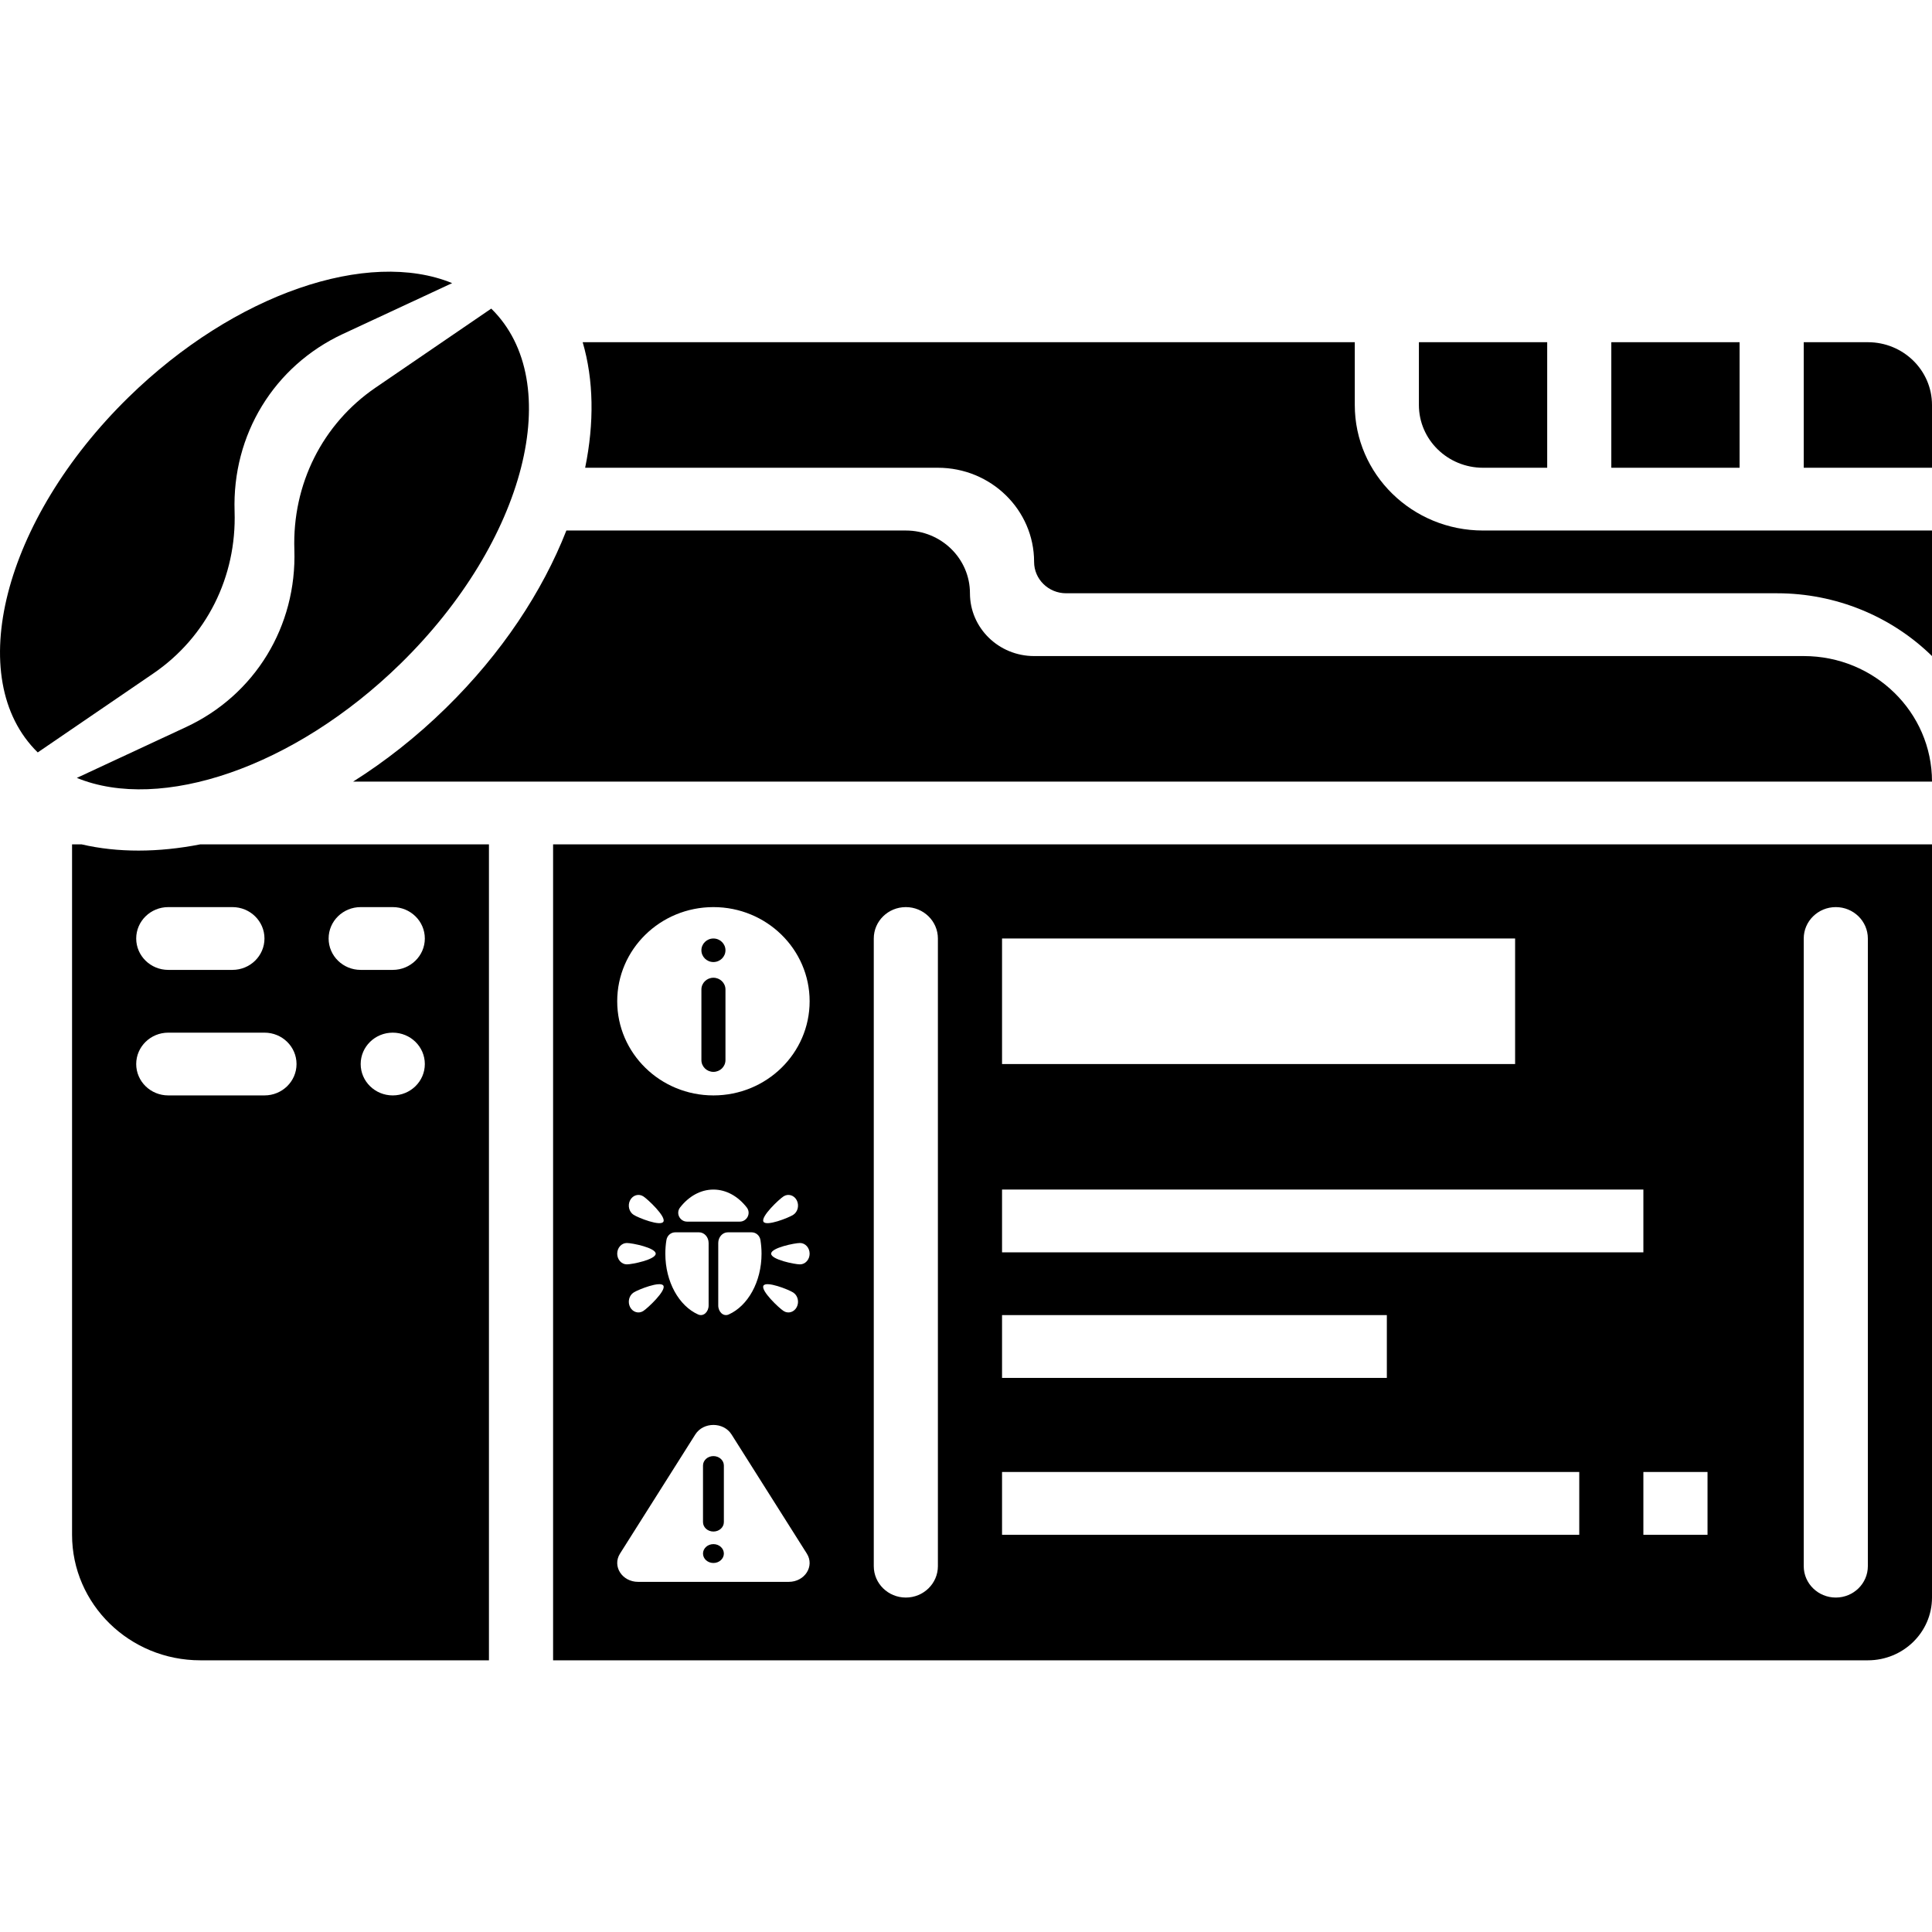 <svg width="64" height="64" viewBox="0 0 64 64" xmlns="http://www.w3.org/2000/svg">
<path d="M5.081 22.308L1.25 24.925C-1.239 22.489 0.106 17.223 4.254 13.163C7.783 9.71 12.204 8.241 14.978 9.379L11.361 11.062C9.077 12.125 7.687 14.4 7.771 16.941C7.842 19.107 6.841 21.105 5.081 22.308Z"/>
<path d="M13.268 21.985C9.739 25.438 5.318 26.907 2.545 25.769L6.161 24.086C8.445 23.024 9.835 20.748 9.751 18.207C9.68 16.042 10.682 14.043 12.441 12.841L16.273 10.223C18.762 12.659 17.416 17.925 13.268 21.985Z"/>
<path d="M14.77 23.455C13.8 24.405 12.764 25.219 11.699 25.891H64C64 23.594 62.098 21.733 59.751 21.733H34.256C33.083 21.733 32.131 20.802 32.131 19.653C32.131 18.505 31.18 17.574 30.007 17.574H18.762C17.968 19.598 16.62 21.645 14.77 23.455Z"/>
<path d="M31.069 15.495H19.384C19.688 14.009 19.668 12.586 19.302 11.336H44.879V13.416C44.879 15.712 46.781 17.574 49.128 17.574H64V21.733C62.64 20.401 60.795 19.653 58.871 19.653H35.318C34.732 19.653 34.256 19.188 34.256 18.614C34.256 16.891 32.829 15.495 31.069 15.495Z"/>
<path fill-rule="evenodd" clip-rule="evenodd" d="M6.637 27.97C5.241 28.243 3.9 28.249 2.701 27.97H2.387V50.842C2.387 53.138 4.29 55 6.637 55H16.197V27.97H6.637ZM5.574 30.049C4.988 30.049 4.512 30.515 4.512 31.089C4.512 31.663 4.988 32.129 5.574 32.129H7.699C8.286 32.129 8.761 31.663 8.761 31.089C8.761 30.515 8.286 30.049 7.699 30.049H5.574ZM4.512 35.248C4.512 34.673 4.988 34.208 5.574 34.208H8.761C9.348 34.208 9.823 34.673 9.823 35.248C9.823 35.822 9.348 36.287 8.761 36.287H5.574C4.988 36.287 4.512 35.822 4.512 35.248ZM11.948 30.049C11.361 30.049 10.886 30.515 10.886 31.089C10.886 31.663 11.361 32.129 11.948 32.129H13.01C13.597 32.129 14.073 31.663 14.073 31.089C14.073 30.515 13.597 30.049 13.01 30.049H11.948ZM11.948 35.248C11.948 34.673 12.424 34.208 13.01 34.208C13.597 34.208 14.073 34.673 14.073 35.248C14.073 35.822 13.597 36.287 13.01 36.287C12.424 36.287 11.948 35.822 11.948 35.248Z"/>
<path d="M47.003 13.416V11.336H51.253V15.495H49.128C47.955 15.495 47.003 14.564 47.003 13.416Z"/>
<path d="M57.626 15.495H53.377V11.336H57.626V15.495Z"/>
<path d="M64 13.416V15.495H59.751V11.336H61.875C63.049 11.336 64 12.267 64 13.416Z"/>
<path d="M23.979 51.464C23.979 51.636 23.824 51.776 23.633 51.776C23.442 51.776 23.288 51.636 23.288 51.464C23.288 51.291 23.442 51.151 23.633 51.151C23.824 51.151 23.979 51.291 23.979 51.464Z"/>
<path d="M23.633 50.734C23.824 50.734 23.979 50.595 23.979 50.422V48.547C23.979 48.375 23.824 48.235 23.633 48.235C23.442 48.235 23.288 48.375 23.288 48.547V50.422C23.288 50.595 23.442 50.734 23.633 50.734Z"/>
<path d="M23.235 31.479C23.235 31.264 23.413 31.089 23.633 31.089C23.853 31.089 24.032 31.264 24.032 31.479C24.032 31.694 23.853 31.869 23.633 31.869C23.413 31.869 23.235 31.694 23.235 31.479Z"/>
<path d="M23.633 32.389C23.413 32.389 23.235 32.563 23.235 32.778V35.117C23.235 35.333 23.413 35.507 23.633 35.507C23.853 35.507 24.032 35.333 24.032 35.117V32.778C24.032 32.563 23.853 32.389 23.633 32.389Z"/>
<path fill-rule="evenodd" clip-rule="evenodd" d="M18.322 27.97H64V52.921C64 54.069 63.049 55 61.875 55H18.322V27.97ZM21.138 52.401C20.608 52.401 20.275 51.883 20.538 51.466L23.033 47.518C23.298 47.098 23.968 47.098 24.233 47.518L26.728 51.466C26.991 51.883 26.659 52.401 26.128 52.401H21.138ZM24.736 39.997C24.89 40.194 24.741 40.468 24.506 40.468H22.76C22.525 40.468 22.376 40.194 22.53 39.997C22.816 39.631 23.205 39.406 23.633 39.406C24.061 39.406 24.45 39.631 24.736 39.997ZM24.139 43.544C23.962 43.623 23.793 43.457 23.793 43.245V41.176C23.793 40.98 23.935 40.822 24.111 40.822H24.898C25.039 40.822 25.166 40.925 25.191 41.079C25.214 41.224 25.227 41.375 25.227 41.53C25.227 42.467 24.771 43.262 24.139 43.544ZM23.155 40.822C23.331 40.822 23.474 40.98 23.474 41.176V43.245C23.474 43.457 23.304 43.623 23.127 43.544C22.495 43.262 22.04 42.467 22.04 41.53C22.04 41.375 22.052 41.224 22.076 41.079C22.101 40.925 22.227 40.822 22.369 40.822H23.155ZM21.721 41.53C21.721 41.725 20.941 41.884 20.765 41.884C20.589 41.884 20.446 41.725 20.446 41.53C20.446 41.334 20.589 41.176 20.765 41.176C20.941 41.176 21.721 41.334 21.721 41.53ZM25.545 41.53C25.545 41.334 26.325 41.176 26.501 41.176C26.677 41.176 26.82 41.334 26.82 41.53C26.82 41.725 26.677 41.884 26.501 41.884C26.325 41.884 25.545 41.725 25.545 41.53ZM21.977 40.468C21.889 40.637 21.142 40.341 20.99 40.243C20.837 40.146 20.785 39.929 20.873 39.76C20.961 39.591 21.156 39.533 21.309 39.63C21.461 39.728 22.065 40.298 21.977 40.468ZM25.289 42.592C25.377 42.422 26.124 42.718 26.276 42.816C26.429 42.914 26.481 43.13 26.393 43.3C26.305 43.469 26.11 43.527 25.958 43.429C25.805 43.331 25.201 42.761 25.289 42.592ZM21.977 42.592C22.065 42.761 21.461 43.331 21.309 43.429C21.156 43.527 20.961 43.469 20.873 43.3C20.785 43.13 20.837 42.914 20.99 42.816C21.142 42.718 21.889 42.422 21.977 42.592ZM25.289 40.468C25.201 40.298 25.805 39.728 25.958 39.63C26.11 39.533 26.305 39.591 26.393 39.76C26.481 39.929 26.429 40.146 26.276 40.243C26.124 40.341 25.377 40.637 25.289 40.468ZM26.82 33.168C26.82 34.891 25.393 36.287 23.633 36.287C21.873 36.287 20.446 34.891 20.446 33.168C20.446 31.446 21.873 30.049 23.633 30.049C25.393 30.049 26.82 31.446 26.82 33.168ZM30.007 30.049C29.42 30.049 28.945 30.515 28.945 31.089V51.881C28.945 52.455 29.42 52.921 30.007 52.921C30.593 52.921 31.069 52.455 31.069 51.881V31.089C31.069 30.515 30.593 30.049 30.007 30.049ZM59.751 31.089C59.751 30.515 60.227 30.049 60.813 30.049C61.4 30.049 61.875 30.515 61.875 31.089V51.881C61.875 52.455 61.4 52.921 60.813 52.921C60.227 52.921 59.751 52.455 59.751 51.881V31.089ZM50.19 31.089H33.194V35.248H50.19V31.089ZM33.194 39.406H54.439V41.485H33.194V39.406ZM45.941 43.564H33.194V45.644H45.941V43.564ZM33.194 48.762H52.315V50.842H33.194V48.762ZM56.564 48.762H54.439V50.842H56.564V48.762Z"/>
</svg>
